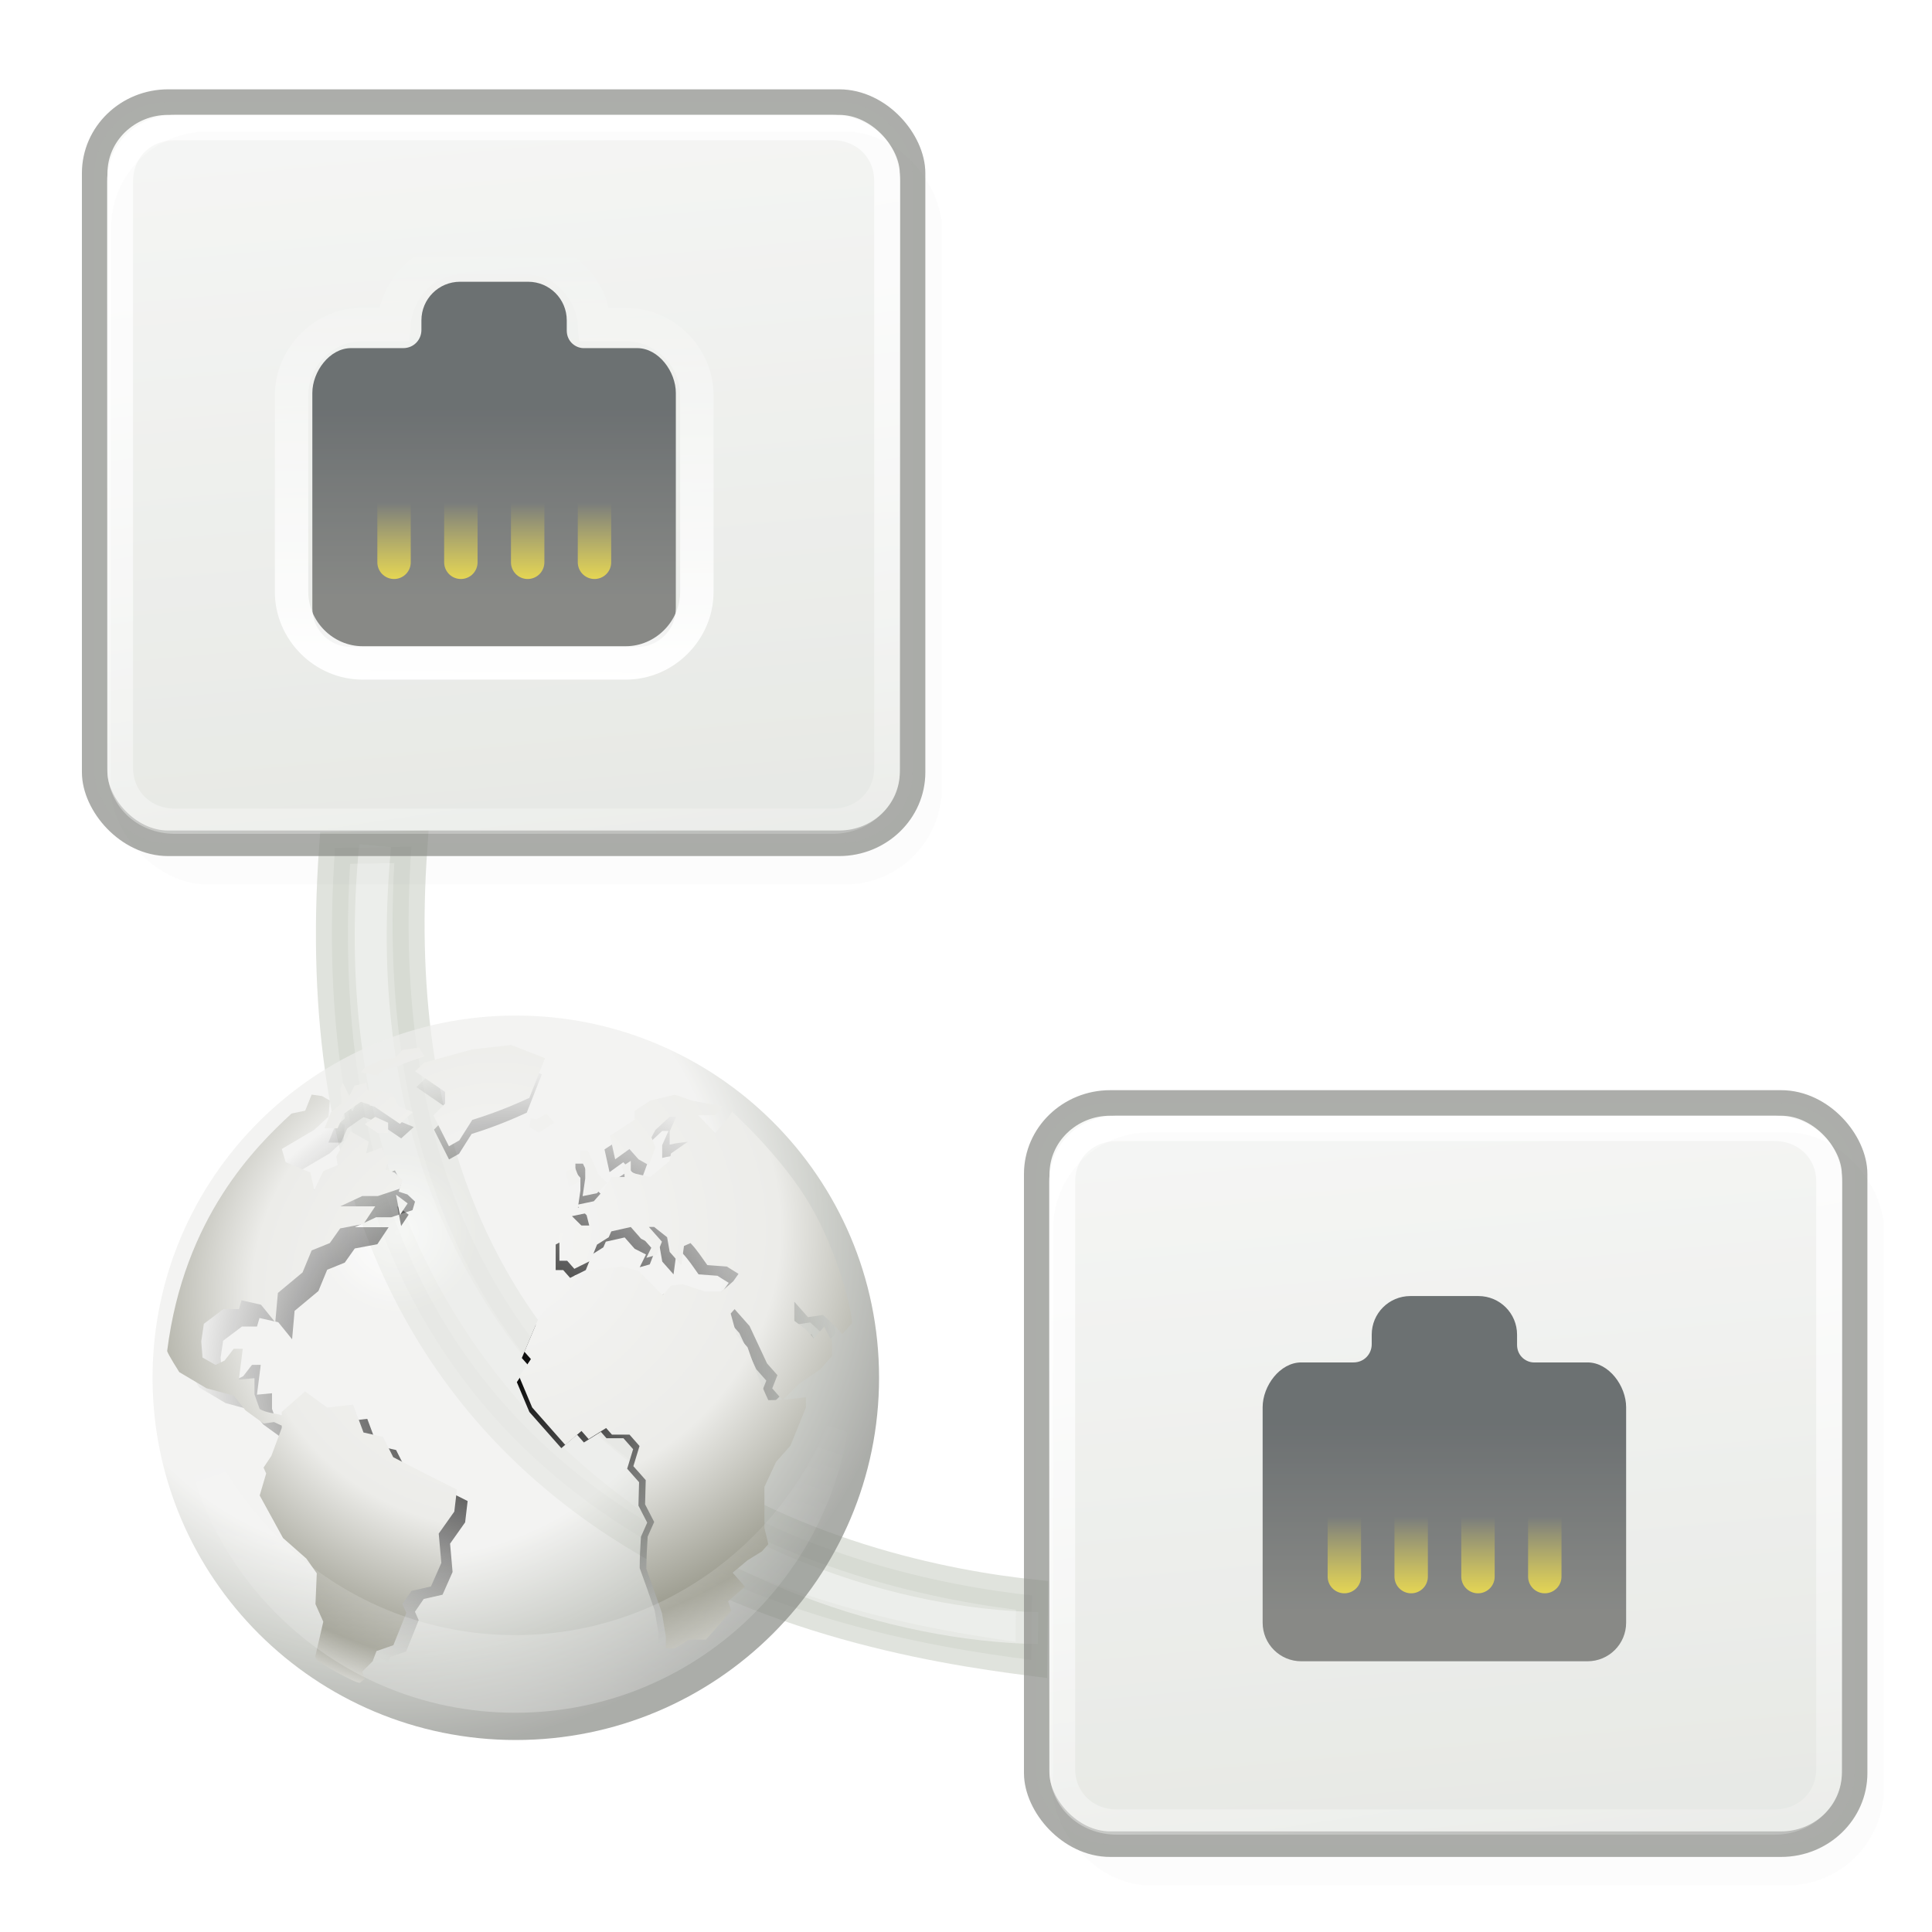 <svg width="32" height="32" version="1.1" viewBox="0 0 48 48" xmlns="http://www.w3.org/2000/svg" xmlns:xlink="http://www.w3.org/1999/xlink"><defs><linearGradient id="linearGradient7889" x1="-7.852" x2="-5.51" y1="3.755" y2="18.94" gradientUnits="userSpaceOnUse"><stop stop-color="#fff" offset="0"/><stop stop-color="#fff" stop-opacity="0" offset="1"/></linearGradient><filter id="filter5386" x="-.02" y="-.022" width="1.039" height="1.044" color-interpolation-filters="sRGB"><feGaussianBlur stdDeviation="0.263"/></filter><linearGradient id="linearGradient7822-4"><stop offset="0"/><stop stop-opacity="0" offset="1"/></linearGradient><linearGradient id="linearGradient4598"><stop stop-color="#fff" offset="0"/><stop stop-color="#fff" stop-opacity="0" offset="1"/></linearGradient><linearGradient id="linearGradient1643253" x1="-7.975" x2="-11.01" y1="25.36" y2="-6.568" gradientTransform="matrix(2 0 0 1.933 43.5 .533)" gradientUnits="userSpaceOnUse"><stop stop-color="#d3d7cf" offset="0"/><stop stop-color="#fff" offset="1"/></linearGradient><filter id="filter10631-9-19" x="-.054" y="-.098" width="1.109" height="1.195"><feGaussianBlur stdDeviation="0.591"/></filter><radialGradient id="radialGradient8346" cx="18.25" cy="15.72" r="29.99" gradientTransform="matrix(.43 0 0 .429 2.023 23.88)" gradientUnits="userSpaceOnUse"><stop stop-color="#fff" offset="0"/><stop stop-color="#eeeeec" offset=".155"/><stop stop-color="#eeeeec" offset=".631"/><stop stop-color="#babdb6" offset=".816"/><stop stop-color="#888a85" offset="1"/></radialGradient><radialGradient id="radialGradient8350" cx="24.88" cy="23" r="19.19" gradientTransform="matrix(.429 0 0 .399 1.939 24.85)" gradientUnits="userSpaceOnUse" xlink:href="#linearGradient7822-4"/><radialGradient id="radialGradient8380" cx="24.88" cy="23" r="19.19" gradientTransform="matrix(.429 0 0 .399 2.221 25.09)" gradientUnits="userSpaceOnUse" xlink:href="#linearGradient7822-4"/><radialGradient id="radialGradient8410" cx="23.93" cy="14.66" r="19.19" gradientTransform="matrix(.754 0 0 .702 -5.872 20.27)" gradientUnits="userSpaceOnUse"><stop stop-color="#f6f6f5" offset="0"/><stop stop-color="#ecece9" offset=".499"/><stop stop-color="#9a9a8d" offset=".762"/><stop stop-color="#fff" offset="1"/></radialGradient><radialGradient id="radialGradient8416" cx="24.14" cy="14.21" r="19.19" gradientTransform="matrix(.754 0 0 .702 -5.872 20.27)" gradientUnits="userSpaceOnUse"><stop stop-color="#f6f6f5" offset="0"/><stop stop-color="#ecece9" offset=".381"/><stop stop-color="#c5c5be" offset=".762"/><stop stop-color="#fff" offset="1"/></radialGradient><radialGradient id="radialGradient8440" cx="24.74" cy="17.35" r="19.19" gradientTransform="matrix(.612 0 0 .57 -2.551 22.23)" gradientUnits="userSpaceOnUse"><stop stop-color="#f6f6f5" offset="0"/><stop stop-color="#ecece9" offset=".538"/><stop stop-color="#97978a" offset=".854"/><stop stop-color="#fff" offset="1"/></radialGradient><radialGradient id="radialGradient8470" cx="77.56" cy="152.5" r="13.03" gradientTransform="matrix(1.963 0 0 1.094 -74.66 -21.12)" gradientUnits="userSpaceOnUse" xlink:href="#linearGradient4598"/><filter id="filter5386-2" x="-.02" y="-.022" width="1.039" height="1.044" color-interpolation-filters="sRGB"><feGaussianBlur stdDeviation="0.263"/></filter><linearGradient id="linearGradient2128329" x1="32.81" x2="32.81" y1="21" y2="26.2" gradientTransform="matrix(.903 0 0 .902 36.25 -116.5)" gradientUnits="userSpaceOnUse"><stop stop-color="#2e3436" offset="0"/><stop stop-color="#555753" offset="1"/></linearGradient><linearGradient id="linearGradient2128331" x1="28.88" x2="29" y1="29" y2="16" gradientTransform="matrix(.83 0 0 .83 38.39 -114.9)" gradientUnits="userSpaceOnUse" xlink:href="#linearGradient4598"/><linearGradient id="linearGradient2128333" x1="30.31" x2="30.31" y1="27.31" y2="24.69" gradientTransform="matrix(.83 0 0 .83 38.39 -115.7)" gradientUnits="userSpaceOnUse"><stop stop-color="#edd400" offset="0"/><stop stop-color="#edd400" stop-opacity="0" offset="1"/></linearGradient><linearGradient id="linearGradient399285" x1="5.842" x2="2.206" y1="41.03" y2="46.23" gradientTransform="translate(.335 .106)" gradientUnits="userSpaceOnUse" xlink:href="#linearGradient4598"/><linearGradient id="linearGradient466015" x1="5.256" x2=".954" y1="40.12" y2="45.21" gradientTransform="translate(.335 .106)" gradientUnits="userSpaceOnUse"><stop stop-color="#d3d7cf" offset="0"/><stop stop-color="#fff" offset="1"/></linearGradient></defs><clipPath id="b"><rect x="68.78" y="-.093" width="58.26" height="58.26" rx="2.648"/></clipPath><filter id="c" x="-.021" y="-.021" width="1.042" height="1.042" color-interpolation-filters="sRGB"><feGaussianBlur stdDeviation=".283"/></filter><clipPath id="h"><path d="m-6.562 24.53c-0.388 0-0.692 0.219-0.906 0.469l-0.031-0.03-0.031 0.06-0.344 0.313-4.25 1.218c-0.03 0-0.06 0.02-0.09 0.03-0.549 0.274-0.902 0.554-1.094 0.937-0.192 0.384-0.116 0.867 0.125 1.156 0.329 0.394 0.858 0.553 1.407 0.657l-0.407 0.437c-0.06 0.05-0.1 0.116-0.125 0.188-0.03 0.121-0.07 0.316-0.125 0.5-0.02 0.04-0.03 0.08-0.03 0.125v6.656c0 0.299 0.113 0.582 0.313 0.813 0.199 0.23 0.511 0.406 0.875 0.406h7.843c0.324 0 0.657-0.116 0.906-0.375l4.651-4.81c0.226-0.235 0.344-0.539 0.344-0.875v-6.625c0-0.335-0.118-0.64-0.344-0.875-0.223-0.229-0.55-0.375-0.874-0.375z"/></clipPath><filter id="i" x="-.038" y="-.044" width="1.077" height="1.087" color-interpolation-filters="sRGB"><feGaussianBlur stdDeviation=".149"/></filter><filter id="p" x="-.02" y="-.024" width="1.04" height="1.047" color-interpolation-filters="sRGB"><feGaussianBlur stdDeviation=".071"/></filter><filter id="x" x="-.036" y="-.042" width="1.071" height="1.083" color-interpolation-filters="sRGB"><feGaussianBlur stdDeviation=".167"/></filter><clipPath id="A"><path d="m-95.3 143.8s-4.189 3.27-8.1 6.5c-1.95 1.62-3.69 3.22-4.72 4.78-0.51 0.78-0.98 1.62-0.65 2.78 0.16 0.58 0.61 1.12 1.09 1.41 0.48 0.28 0.96 0.4 1.5 0.47 2.13 0.24 4.73-0.4 7.849-1.28 3.113-0.89 6.669-2.09 10.25-3.25 3.581-1.17 7.196-2.31 10.34-3 3.147-0.7 5.835-0.89 7.375-0.5 0.729 0.18 0.745 0.3 0.75 0.31 0 0 0.06 0.33-0.219 0.94-0.567 1.2-2.245 3.11-4.187 4.93-3.885 3.64-8.844 7.13-8.844 7.13l1.75 2.44s5.041-3.52 9.156-7.38c2.058-1.93 3.879-3.89 4.813-5.87 0.466-1 0.776-2.12 0.343-3.25-0.433-1.14-1.541-1.87-2.812-2.19-2.46-0.62-5.444-0.21-8.781 0.53-3.337 0.73-7.019 1.85-10.62 3.03-3.607 1.18-7.129 2.4-10.12 3.25-2.913 0.83-5.293 1.22-6.473 1.13 0.62-0.95 2.3-2.56 4.16-4.1 3.721-3.08 7.969-6.37 7.969-6.37z"/></clipPath><mask id="B" maskUnits="userSpaceOnUse"><rect x="-115.6" y="147" width="51.28" height="17.34" rx=".666" fill="url(#C)" fill-rule="evenodd" stroke-width="2"/></mask><linearGradient id="C" x1="-112.3" x2="-112.3" y1="148.9" y2="164.5" gradientUnits="userSpaceOnUse"><stop offset="0"/><stop stop-color="#fff" offset=".218"/><stop stop-color="#fff" offset=".766"/><stop offset="1"/></linearGradient><filter id="D" x="-.013" y="-.05" width="1.026" height="1.099" color-interpolation-filters="sRGB"><feGaussianBlur stdDeviation="0.001 0.244"/></filter><filter id="H" x="-.395" y="-.574" width="1.79" height="2.147" color-interpolation-filters="sRGB"><feGaussianBlur stdDeviation="2.895"/></filter><path d="m8.325 21.07c-1.232 17.16 12.35 19.54 17.3 20.17l0.016-1.602c-4.081-0.435-16.53-2.983-15.42-18.6z" fill="url(#linearGradient466015)" fill-rule="evenodd" opacity=".7" stroke="url(#linearGradient466015)" stroke-width=".795"/><path d="m9.321 21.01c-1.313 13.62 9.342 19.3 16.47 19.44" fill="none" opacity=".4" stroke="url(#linearGradient399285)" stroke-width=".795"/><g opacity=".7"><path d="m21.84 34.23c0 4.97-4.041 9-9.025 9s-9.025-4.029-9.025-9c0-4.97 4.041-8.999 9.025-8.999s9.025 4.029 9.025 8.999z" fill="url(#radialGradient8346)" stroke-width="1.388"/></g><g stroke-width=".428"><g fill="url(#radialGradient8350)"><path d="m20.83 33.05-0.234 0.265c-0.143-0.169-0.304-0.31-0.467-0.459l-0.358 0.053-0.327-0.37v0.458l0.28 0.212 0.187 0.211 0.249-0.282c0.063 0.118 0.125 0.235 0.187 0.353v0.352l-0.281 0.317-0.514 0.353-0.389 0.388-0.249-0.283 0.125-0.317-0.249-0.282-0.421-0.899-0.358-0.405-0.094 0.105 0.141 0.511 0.265 0.3c0.151 0.436 0.3 0.853 0.499 1.27 0.308 0 0.598-0.033 0.903-0.071v0.247l-0.374 0.917-0.343 0.388-0.28 0.6v0.987l0.094 0.388-0.156 0.176-0.343 0.212-0.358 0.3 0.296 0.335-0.405 0.353 0.078 0.229-0.608 0.688h-0.405l-0.343 0.212h-0.218v-0.282l-0.093-0.565c-0.121-0.354-0.246-0.706-0.374-1.057 0-0.259 0.015-0.516 0.031-0.776l0.156-0.352-0.218-0.423 0.016-0.582-0.296-0.335 0.148-0.485-0.241-0.273h-0.421l-0.14-0.159-0.421 0.265-0.171-0.194-0.39 0.335c-0.265-0.3-0.529-0.599-0.794-0.899l-0.311-0.741 0.28-0.423-0.156-0.176 0.342-0.811c0.281-0.35 0.575-0.685 0.872-1.022l0.53-0.141 0.592-0.07 0.405 0.106 0.576 0.581 0.203-0.229 0.28-0.035 0.53 0.176h0.405l0.28-0.247 0.125-0.176-0.281-0.176-0.468-0.035c-0.13-0.18-0.25-0.369-0.404-0.529l-0.156 0.07-0.062 0.459-0.28-0.317-0.062-0.353-0.311-0.246h-0.125l0.312 0.352-0.125 0.317-0.249 0.07 0.156-0.317-0.281-0.141-0.249-0.282-0.468 0.105-0.062 0.141-0.28 0.177-0.156 0.388-0.389 0.194-0.172-0.194h-0.187v-0.635l0.405-0.212h0.311l-0.063-0.246-0.249-0.247 0.42-0.088 0.234-0.264 0.187-0.318h0.343l-0.094-0.246 0.218-0.141v0.282l0.467 0.105 0.467-0.388 0.031-0.177 0.405-0.282c-0.146 0.018-0.293 0.032-0.436 0.071v-0.318l0.156-0.352h-0.156l-0.342 0.317-0.094 0.176 0.094 0.247-0.156 0.423-0.249-0.141-0.218-0.246-0.343 0.246-0.125-0.564 0.592-0.388v-0.212l0.374-0.247 0.592-0.141 0.405 0.141 0.748 0.141-0.187 0.211h-0.405l0.405 0.423 0.311-0.352 0.095-0.155s1.195 1.07 1.877 2.241c0.683 1.171 1.003 2.552 1.003 2.832z"/><path d="m13.11 28.14-0.031 0.211 0.218 0.141 0.373-0.247-0.187-0.211-0.249 0.141-0.124-0.035"/><path d="m13.46 26.69-0.81-0.317-0.934 0.106-1.153 0.317-0.218 0.212 0.717 0.493v0.282l-0.28 0.282 0.374 0.741 0.249-0.141 0.312-0.493c0.481-0.149 0.913-0.317 1.37-0.529l0.374-0.952"/><path d="m14.3 29.65-0.125-0.318-0.218 0.071 0.063 0.388 0.28-0.141"/><path d="m14.42 29.58-0.062 0.423 0.343-0.071 0.249-0.246-0.218-0.212c-0.073-0.195-0.157-0.377-0.249-0.564h-0.187v0.211l0.124 0.141v0.317"/></g><path d="m10.09 36.52-0.249-0.494-0.467-0.106-0.249-0.669-0.623 0.07-0.529-0.388-0.561 0.493v0.078c-0.17-0.049-0.378-0.056-0.529-0.149l-0.125-0.352v-0.388l-0.374 0.035c0.031-0.247 0.062-0.493 0.094-0.74h-0.218l-0.218 0.282-0.218 0.105-0.312-0.176-0.031-0.388 0.062-0.423 0.468-0.352h0.374l0.062-0.212 0.467 0.105 0.343 0.423 0.062-0.706 0.592-0.493 0.218-0.529 0.436-0.176 0.249-0.352 0.561-0.106 0.281-0.423h-0.841l0.53-0.247h0.374l0.53-0.177 0.062-0.211-0.187-0.177-0.218-0.071 0.062-0.211-0.156-0.317-0.374 0.141 0.062-0.282-0.436-0.247-0.343 0.599 0.031 0.212-0.343 0.141-0.218 0.458-0.093-0.423-0.592-0.247-0.094-0.317 0.779-0.459 0.343-0.317 0.031-0.388-0.187-0.106-0.249-0.035-0.156 0.388s-0.261 0.051-0.328 0.068c-0.856 0.788-2.584 2.489-2.986 5.701 0.016 0.074 0.291 0.506 0.291 0.506l0.654 0.388 0.654 0.177 0.281 0.353 0.436 0.317 0.249-0.035 0.187 0.084v0.057l-0.249 0.67-0.187 0.282 0.062 0.141-0.156 0.528 0.561 1.023 0.561 0.494 0.249 0.352-0.031 0.741 0.187 0.423-0.187 0.811s-0.015-5e-3 0.009 0.076c0.024 0.081 0.998 0.622 1.06 0.576 0.062-0.047 0.115-0.088 0.115-0.088l-0.062-0.176 0.249-0.247 0.094-0.247 0.405-0.141 0.311-0.776-0.093-0.211 0.218-0.317 0.468-0.106 0.249-0.564-0.062-0.705 0.374-0.529 0.062-0.529c-0.511-0.254-1.019-0.515-1.526-0.776" fill="url(#radialGradient8380)"/><g fill="url(#radialGradient8350)"><path d="m9.125 28.28 0.311 0.211h0.249v-0.247l-0.311-0.141-0.249 0.176"/><path d="m8.315 28-0.156 0.388h0.312l0.156-0.352c0.134-0.095 0.268-0.191 0.405-0.282l0.312 0.106c0.208 0.141 0.415 0.282 0.623 0.423l0.312-0.282-0.343-0.141-0.156-0.317-0.592-0.071-0.031-0.176-0.28 0.071-0.124 0.247-0.156-0.317-0.062 0.141 0.031 0.352-0.249 0.212"/><path d="m9.436 27.11 0.156-0.141 0.312-0.071c0.213-0.104 0.428-0.174 0.654-0.247l-0.124-0.211-0.402 0.058-0.19 0.189-0.313 0.045-0.279 0.131-0.135 0.065-0.083 0.111 0.405 0.07"/><path d="m9.966 30.46 0.187-0.282-0.281-0.211 0.094 0.493"/></g></g><g stroke-width=".444"><path d="m21.17 32.87-0.242 0.274c-0.148-0.174-0.315-0.321-0.483-0.475l-0.371 0.055-0.339-0.383v0.474l0.29 0.22 0.193 0.219 0.258-0.292c0.065 0.122 0.129 0.243 0.194 0.365v0.365l-0.291 0.328-0.532 0.365-0.403 0.402-0.258-0.293 0.129-0.328-0.258-0.292-0.435-0.93-0.371-0.419-0.097 0.109 0.145 0.529 0.274 0.31c0.156 0.451 0.311 0.882 0.516 1.314 0.318 0 0.619-0.034 0.935-0.074v0.256l-0.387 0.949-0.355 0.401-0.29 0.621v1.021l0.097 0.402-0.161 0.182-0.355 0.219-0.371 0.31 0.307 0.346-0.419 0.365 0.081 0.236-0.629 0.712h-0.419l-0.355 0.219h-0.226v-0.292l-0.096-0.585c-0.125-0.366-0.255-0.73-0.387-1.094 0-0.269 0.016-0.534 0.032-0.803l0.162-0.365-0.226-0.438 0.016-0.602-0.307-0.346 0.153-0.501-0.249-0.283h-0.436l-0.145-0.164-0.435 0.274-0.177-0.201-0.403 0.347c-0.274-0.31-0.548-0.62-0.822-0.93l-0.322-0.766 0.29-0.437-0.161-0.182 0.354-0.84c0.291-0.362 0.595-0.709 0.903-1.058l0.548-0.146 0.613-0.073 0.419 0.11 0.596 0.601 0.21-0.237 0.29-0.036 0.548 0.182h0.419l0.29-0.256 0.129-0.182-0.291-0.182-0.484-0.036c-0.134-0.186-0.259-0.382-0.418-0.547l-0.162 0.073-0.065 0.475-0.29-0.328-0.064-0.365-0.322-0.255h-0.13l0.323 0.365-0.129 0.328-0.258 0.073 0.161-0.328-0.291-0.145-0.257-0.292-0.484 0.109-0.064 0.145-0.29 0.183-0.161 0.401-0.403 0.201-0.178-0.201h-0.193v-0.657l0.419-0.219h0.322l-0.065-0.255-0.257-0.256 0.435-0.091 0.242-0.273 0.193-0.329h0.355l-0.097-0.255 0.226-0.146v0.292l0.483 0.109 0.483-0.401 0.032-0.183 0.419-0.292c-0.152 0.019-0.303 0.033-0.451 0.073v-0.329l0.161-0.365h-0.161l-0.354 0.328-0.097 0.182 0.097 0.256-0.162 0.437-0.258-0.146-0.225-0.255-0.355 0.255-0.129-0.584 0.613-0.401v-0.219l0.387-0.255 0.613-0.146 0.419 0.146 0.774 0.146-0.193 0.219h-0.419l0.419 0.438 0.322-0.365 0.098-0.16s1.236 1.108 1.943 2.319c0.707 1.212 1.038 2.64 1.038 2.931z" fill="url(#radialGradient8410)"/><g fill="url(#radialGradient8416)"><path d="m13.19 27.78-0.032 0.219 0.226 0.146 0.386-0.255-0.193-0.219-0.258 0.146-0.129-0.037"/><path d="m13.54 26.29-0.839-0.328-0.967 0.109-1.193 0.328-0.226 0.219 0.742 0.51v0.292l-0.29 0.292 0.387 0.767 0.257-0.146 0.323-0.51c0.498-0.154 0.945-0.328 1.418-0.547l0.387-0.985"/><path d="m14.42 29.35-0.129-0.329-0.226 0.073 0.065 0.401 0.29-0.145"/><path d="m14.54 29.28-0.065 0.438 0.355-0.073 0.258-0.255-0.226-0.219c-0.076-0.202-0.163-0.39-0.258-0.584h-0.193v0.219l0.129 0.146v0.328"/></g><path d="m9.773 36.21-0.258-0.511-0.484-0.109-0.258-0.693-0.645 0.073-0.548-0.401-0.581 0.51v0.081c-0.176-0.051-0.392-0.058-0.548-0.154l-0.129-0.365v-0.401l-0.387 0.036c0.032-0.256 0.064-0.51 0.097-0.766h-0.226l-0.225 0.292-0.226 0.109-0.323-0.182-0.032-0.401 0.065-0.438 0.484-0.365h0.387l0.064-0.219 0.484 0.109 0.355 0.438 0.065-0.73 0.613-0.51 0.226-0.547 0.451-0.182 0.258-0.365 0.58-0.11 0.29-0.437h-0.871l0.548-0.256h0.387l0.548-0.183 0.065-0.218-0.194-0.183-0.226-0.073 0.065-0.219-0.161-0.328-0.387 0.145 0.065-0.292-0.451-0.256-0.354 0.62 0.032 0.219-0.354 0.146-0.226 0.474-0.097-0.438-0.613-0.256-0.097-0.328 0.806-0.475 0.355-0.328 0.032-0.401-0.193-0.11-0.258-0.037-0.161 0.401s-0.27 0.053-0.339 0.07c-0.885 0.816-2.674 2.576-3.09 5.9 0.016 0.077 0.301 0.524 0.301 0.524l0.677 0.401 0.677 0.183 0.29 0.365 0.451 0.328 0.258-0.036 0.193 0.087v0.059l-0.258 0.693-0.194 0.292 0.065 0.146-0.161 0.546 0.58 1.058 0.58 0.511 0.258 0.365-0.032 0.766 0.194 0.437-0.194 0.839s-0.015-0.005 0.01 0.079c0.025 0.084 1.033 0.643 1.097 0.596 0.064-0.049 0.118-0.091 0.118-0.091l-0.064-0.182 0.258-0.256 0.097-0.256 0.419-0.146 0.322-0.803-0.097-0.218 0.225-0.328 0.484-0.11 0.258-0.584-0.065-0.729 0.387-0.547 0.065-0.547c-0.529-0.262-1.054-0.533-1.58-0.803" fill="url(#radialGradient8440)"/><g fill="url(#radialGradient8416)"><path d="m9.063 27.93 0.322 0.219h0.258v-0.255l-0.322-0.146-0.258 0.182"/><path d="m8.225 27.63-0.161 0.401h0.323l0.161-0.365c0.139-0.098 0.277-0.197 0.419-0.292l0.323 0.11c0.215 0.146 0.43 0.292 0.645 0.438l0.323-0.292-0.355-0.146-0.161-0.328-0.613-0.073-0.032-0.182-0.29 0.073-0.129 0.255-0.161-0.328-0.064 0.146 0.032 0.365-0.258 0.219"/><path d="m9.385 26.72 0.161-0.146 0.323-0.073c0.221-0.107 0.443-0.18 0.677-0.256l-0.129-0.219-0.416 0.06-0.197 0.196-0.324 0.047-0.288 0.135-0.14 0.068-0.086 0.115 0.419 0.073"/><path d="m9.934 30.19 0.194-0.292-0.29-0.219 0.097 0.51"/></g></g><path transform="matrix(.643 0 0 .643 -37.07 -50.38)" d="m64.62 130c-0.056 0.49-0.094 0.995-0.094 1.5 0 7.193 5.838 13.03 13.03 13.03 7.193 0 13.03-5.838 13.03-13.03 0-0.505-0.038-1.01-0.094-1.5-0.753 6.478-6.259 11.53-12.94 11.53-6.679 0-12.18-5.053-12.94-11.53z" fill="url(#radialGradient8470)" fill-rule="evenodd" filter="url(#filter10631-9-19)" opacity=".535"/><g opacity=".7"><g transform="matrix(.635 0 0 .635 -6.855 1.584)" enable-background="new"><rect x="14.5" y="1.5" width="32" height="29" rx="2.877" ry="2.781" fill="url(#linearGradient1643253)" fill-rule="evenodd" stroke="#888a85" stroke-dashoffset=".7" stroke-linecap="round" stroke-linejoin="round" stroke-opacity=".992"/><path transform="matrix(2.143 0 0 2.087 44.43 -.63)" d="m-12.5 1.498c-0.573 0-1.002 0.429-1.002 1.002v11c0 0.573 0.429 1.002 1.002 1.002h12c0.573 0 1.002-0.429 1.002-1.002v-11c0-0.573-0.429-1.002-1.002-1.002z" fill="none" stroke="url(#linearGradient7889)" stroke-dashoffset=".7" stroke-linecap="round" stroke-linejoin="round" stroke-opacity=".992" stroke-width=".473"/><rect transform="matrix(1.016 0 0 1.016 -.49 -.272)" x="15.38" y="2.875" width="32" height="29" rx="3.723" ry="3.723" fill-rule="evenodd" filter="url(#filter5386)" opacity=".12"/></g><g transform="translate(-50.61 107.7)"><path d="m62.04-100.7c-0.531 0-0.96 0.428-0.96 0.959v0.239c0 0.243-0.19 0.451-0.452 0.451h-1.298c-0.531 0-0.96 0.584-0.96 1.114v5.352c0 0.53 0.429 0.959 0.96 0.959h7.111c0.531 0 0.96-0.428 0.96-0.959v-5.352c0-0.53-0.429-1.114-0.96-1.114h-1.298c-0.217 0.015-0.452-0.155-0.452-0.437v-0.253c0-0.53-0.429-0.959-0.96-0.959z" fill="url(#linearGradient2128329)" fill-rule="evenodd" stroke-width=".83"/><g fill="none" stroke-linecap="round"><path d="m62.11-101.3c-0.921 0-1.648 0.754-1.713 1.661h-0.778c-0.963 0-1.765 0.802-1.765 1.765v4.879c0 0.963 0.802 1.765 1.765 1.765h6.539c0.963 0 1.765-0.802 1.765-1.765v-4.879c0-0.963-0.802-1.765-1.765-1.765h-0.778c-0.065-0.907-0.791-1.661-1.713-1.661z" stroke="url(#linearGradient2128331)" stroke-dashoffset=".7" stroke-width=".83"/><g stroke="url(#linearGradient2128333)" stroke-width=".83px"><path d="m60.4-93.73v-1.661"/><path d="m62.06-93.73v-1.661"/><path d="m63.72-93.73v-1.661"/><path d="m65.38-93.73v-1.661"/></g></g></g><g transform="matrix(.635 0 0 .635 16.55 26.45)" enable-background="new"><rect x="14.5" y="1.5" width="32" height="29" rx="2.877" ry="2.781" fill="url(#linearGradient1643253)" fill-rule="evenodd" stroke="#888a85" stroke-dashoffset=".7" stroke-linecap="round" stroke-linejoin="round" stroke-opacity=".992"/><path transform="matrix(2.143 0 0 2.087 44.43 -.63)" d="m-12.5 1.498c-0.573 0-1.002 0.429-1.002 1.002v11c0 0.573 0.429 1.002 1.002 1.002h12c0.573 0 1.002-0.429 1.002-1.002v-11c0-0.573-0.429-1.002-1.002-1.002z" fill="none" stroke="url(#linearGradient7889)" stroke-dashoffset=".7" stroke-linecap="round" stroke-linejoin="round" stroke-opacity=".992" stroke-width=".473"/><rect transform="matrix(1.016 0 0 1.016 -.49 -.272)" x="15.38" y="2.875" width="32" height="29" rx="3.723" ry="3.723" fill-rule="evenodd" filter="url(#filter5386-2)" opacity=".12"/></g><g transform="translate(-27 132.9)"><path d="m62.04-100.7c-0.531 0-0.96 0.428-0.96 0.959v0.239c0 0.243-0.19 0.451-0.452 0.451h-1.298c-0.531 0-0.96 0.584-0.96 1.114v5.352c0 0.53 0.429 0.959 0.96 0.959h7.111c0.531 0 0.96-0.428 0.96-0.959v-5.352c0-0.53-0.429-1.114-0.96-1.114h-1.298c-0.217 0.015-0.452-0.155-0.452-0.437v-0.253c0-0.53-0.429-0.959-0.96-0.959z" fill="url(#linearGradient2128329)" fill-rule="evenodd" stroke-width=".83"/><g fill="none" stroke-linecap="round"><path d="m62.11-101.3c-0.921 0-1.648 0.754-1.713 1.661h-0.778c-0.963 0-1.765 0.802-1.765 1.765v4.879c0 0.963 0.802 1.765 1.765 1.765h6.539c0.963 0 1.765-0.802 1.765-1.765v-4.879c0-0.963-0.802-1.765-1.765-1.765h-0.778c-0.065-0.907-0.791-1.661-1.713-1.661z" stroke="url(#linearGradient2128331)" stroke-dashoffset=".7" stroke-width=".83"/><g stroke="url(#linearGradient2128333)" stroke-width=".83px"><path d="m60.4-93.73v-1.661"/><path d="m62.06-93.73v-1.661"/><path d="m63.72-93.73v-1.661"/><path d="m65.38-93.73v-1.661"/></g></g></g></g></svg>
